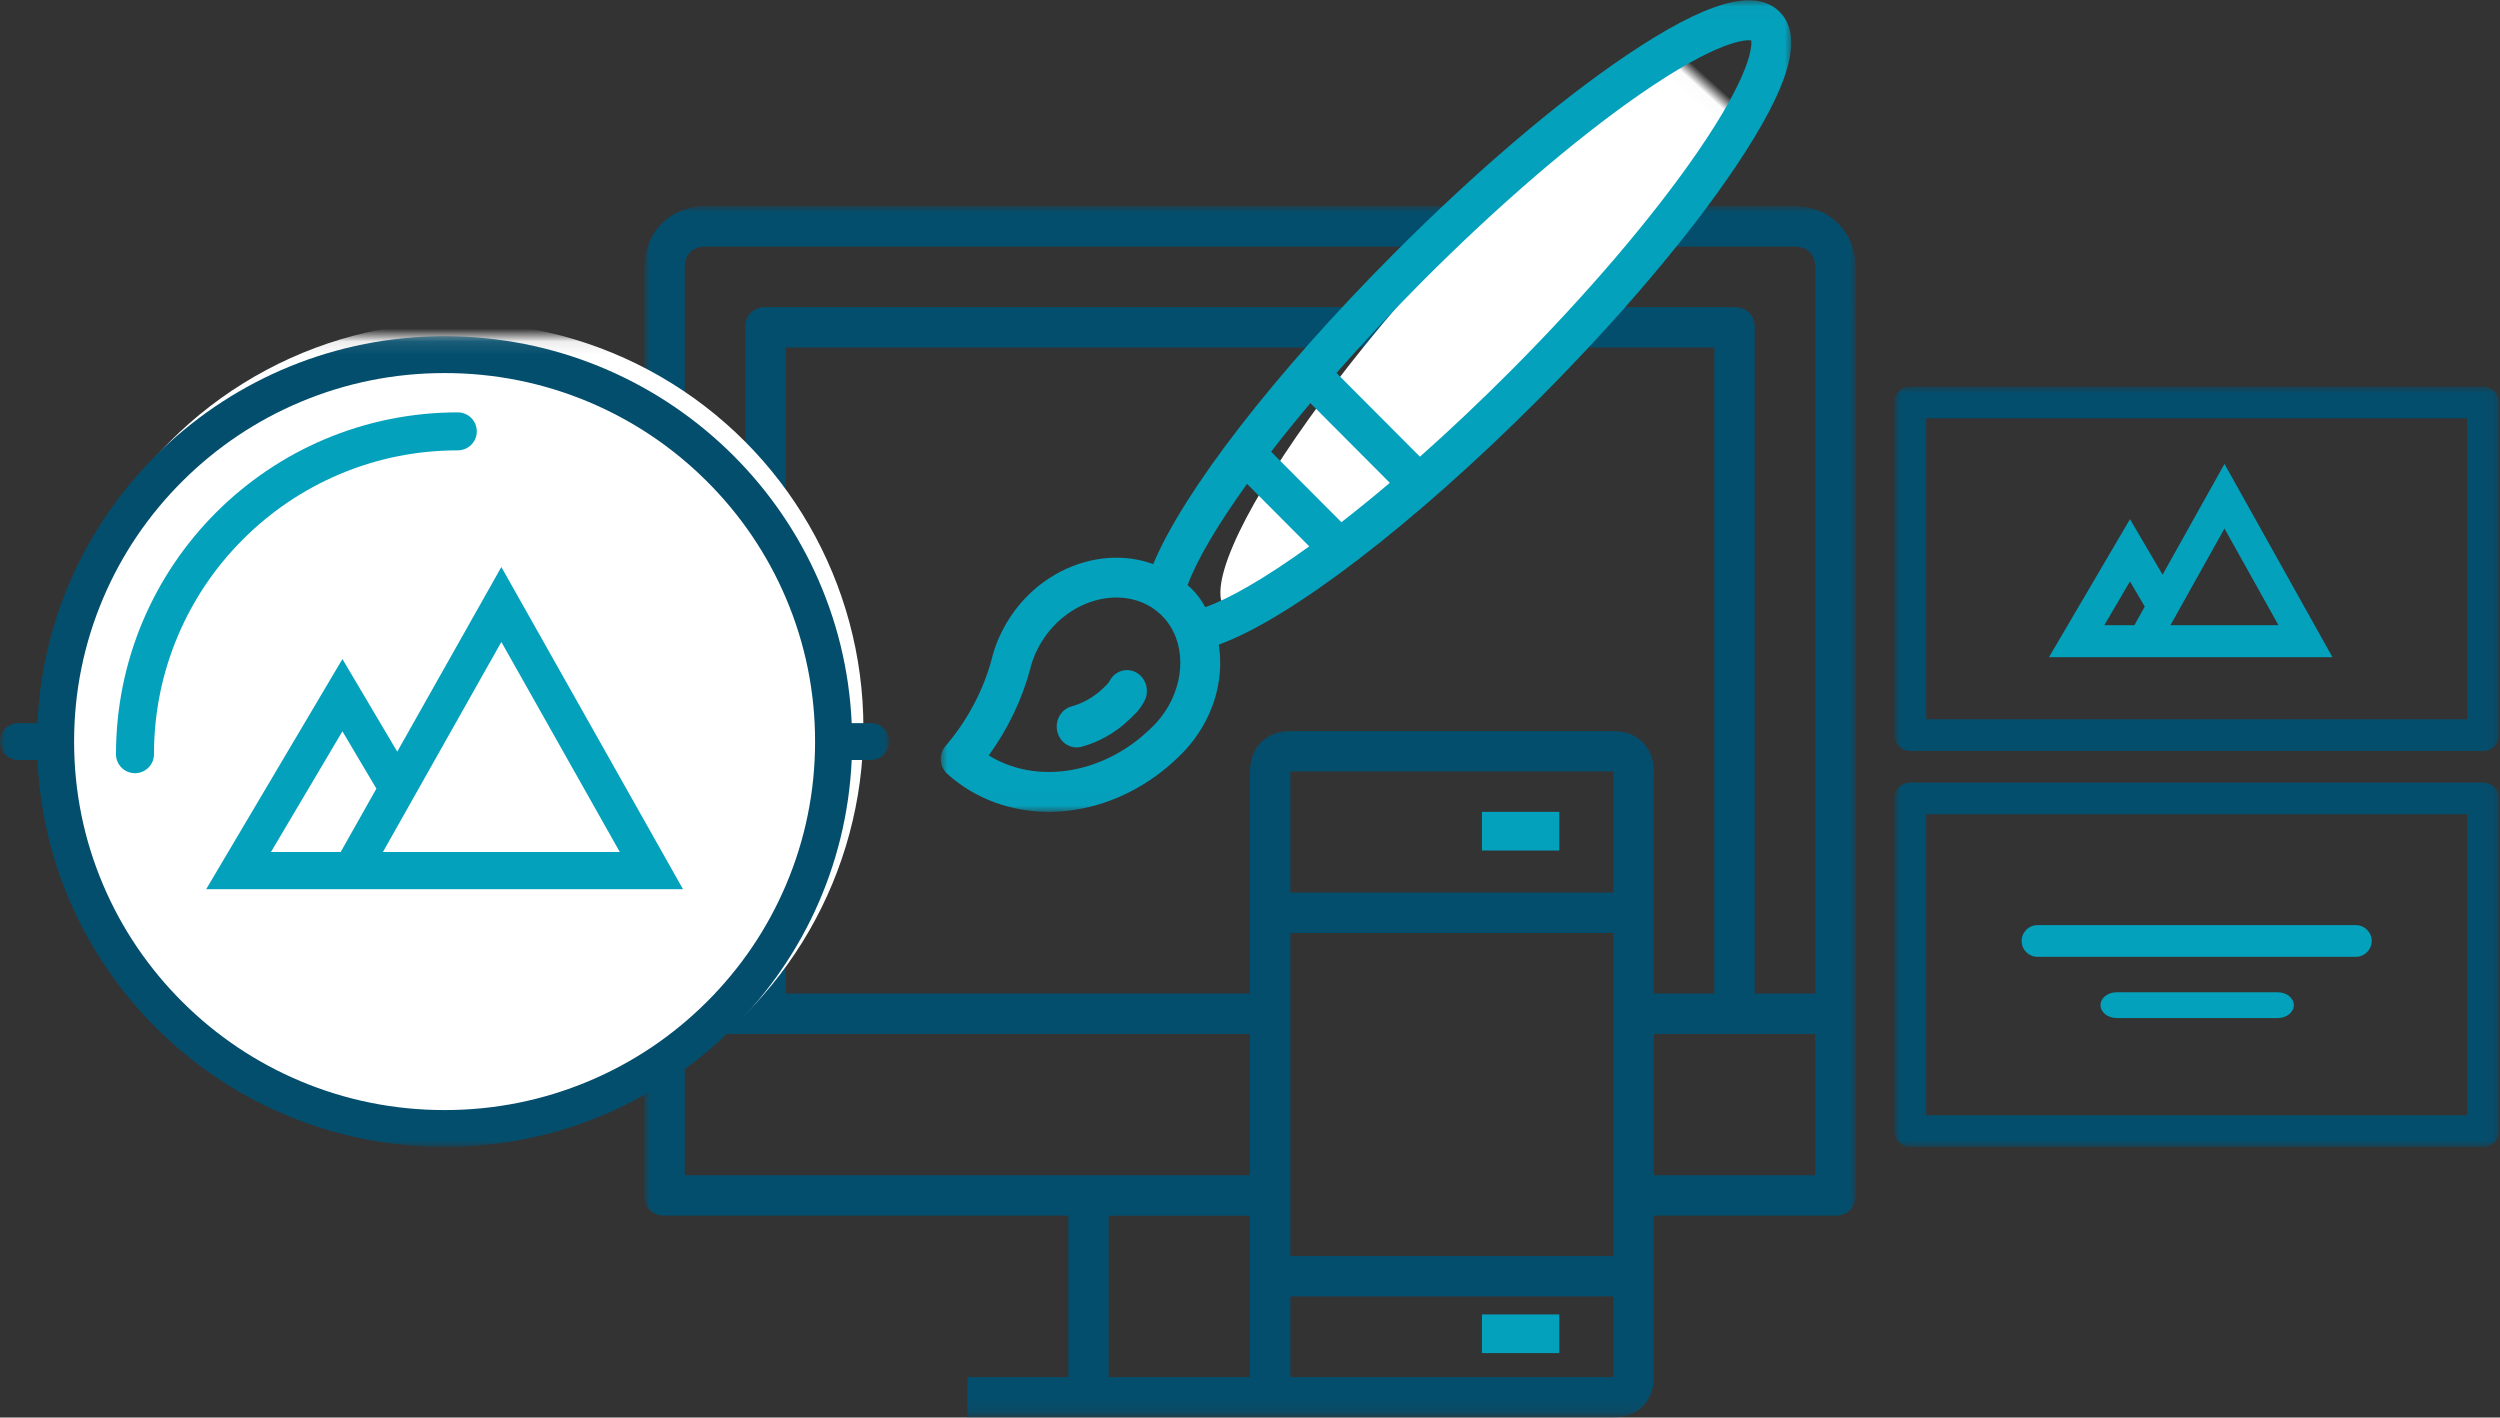 <svg xmlns="http://www.w3.org/2000/svg" width="194" height="110" viewBox="0 0 194 110" xmlns:xlink="http://www.w3.org/1999/xlink"><rect x="0" y="0" width="194" height="110" fill="#333333" stroke="none"/><defs><path id="a" d="M0 93.882h94V0H0z"/><path id="c" d="M.008 63H69V.09H.008z"/><path id="e" d="M66 62.992H.008V.02H66z"/><path id="g" d="M.007 59V0h46.915v59z"/></defs><g fill="none" fill-rule="evenodd"><g transform="translate(50 16)"><mask id="b" fill="#fff"><use xlink:href="#a"/></mask><path fill="#044E6D" d="M89.304 0H4.696C2.036 0 0 2.035 0 4.696v72.07c0 .94.627 1.567 1.57 1.567H32.9v12.53H25.07V94h50.126c1.882 0 3.137-1.255 3.137-3.137v-12.53H92.43c.943 0 1.57-.626 1.57-1.568V4.695C94 2.036 91.965 0 89.304 0zM3.137 4.696c0-.932.627-1.56 1.56-1.56h84.607c.932 0 1.56.628 1.56 1.56v56.402h-4.697V9.402c0-.942-.627-1.57-1.57-1.57H9.403c-.942 0-1.57.628-1.57 1.57v51.696H3.138V4.696zm47 48.57h25.06v-9.403h-25.06v9.402zm0 28.205h25.06V56.403h-25.06v25.07zm25.06-40.735h-25.06c-1.882 0-3.137 1.254-3.137 3.128v17.235H10.97V10.97h72.06V61.1h-4.697V43.863c0-1.874-1.255-3.128-3.137-3.128zm-72.06 34.46H47v-10.96H3.137v10.96zM36.03 90.864H47v-12.53H36.03v12.53zm14.107 0h25.06v-6.265h-25.06v6.265zm28.196-15.667h12.53v-10.96h-12.53v10.96z" mask="url(#b)"/></g><g transform="translate(0 26)"><mask id="d" fill="#fff"><use xlink:href="#c"/></mask><circle cx="35.5" cy="30.5" r="31.5" fill="#FFF" mask="url(#d)"/><path fill="#044E6D" d="M60.99 42.675c-1.447 3.404-3.52 6.463-6.162 9.09-2.64 2.627-5.714 4.69-9.138 6.13-3.543 1.49-7.308 2.246-11.19 2.246-3.883 0-7.648-.755-11.19-2.245-3.424-1.44-6.5-3.503-9.14-6.13-2.64-2.627-4.714-5.686-6.162-9.09-1.5-3.524-2.258-7.268-2.258-11.13 0-3.862.76-7.606 2.258-11.13 1.448-3.404 3.52-6.463 6.162-9.09 2.64-2.627 5.716-4.69 9.14-6.13C26.85 3.705 30.616 2.95 34.5 2.95c3.882 0 7.647.755 11.19 2.245 3.424 1.44 6.498 3.503 9.138 6.13 2.64 2.627 4.715 5.686 6.162 9.09 1.5 3.524 2.26 7.268 2.26 11.13 0 3.862-.76 7.606-2.26 11.13zm6.572-12.56h-1.47C65.34 13.406 51.485.09 34.5.09S3.66 13.406 2.907 30.116h-1.47c-.794 0-1.437.64-1.437 1.43 0 .79.643 1.428 1.437 1.428h1.47C3.66 49.684 17.515 63 34.5 63s30.84-13.316 31.592-30.026h1.47c.794 0 1.438-.64 1.438-1.43 0-.79-.644-1.428-1.438-1.428z" mask="url(#d)"/></g><path fill="#04A1BC" d="M26.35 36.8c2.904-1.23 5.992-1.852 9.176-1.852.814 0 1.474-.66 1.474-1.475C37 32.66 36.34 32 35.526 32 20.875 32 9 43.876 9 58.527 9 59.34 9.66 60 10.475 60s1.474-.66 1.474-1.473c0-3.186.622-6.273 1.852-9.177 1.187-2.808 2.887-5.33 5.053-7.496 2.168-2.167 4.69-3.868 7.496-5.055M29.715 66.115l9.19-16.3 9.192 16.3H29.715zm-8.688 0l5.545-9.366 2.635 4.45-2.77 4.915h-5.41zm9.8-7.786l-4.255-7.187L16 69h37L38.905 44l-8.08 14.33z"/><g fill="#04A1BC"><path d="M115 66h6v-3h-6M115 105h6v-3h-6"/></g><g><g transform="translate(73)"><mask id="f" fill="#fff"><use xlink:href="#e"/></mask><ellipse cx="42.592" cy="24.704" fill="#FFF" mask="url(#f)" transform="rotate(42 42.592 24.704)" rx="6" ry="30.5"/><path fill="#04A1BC" d="M58.673 11.88c-3.47 5.035-8.59 11.027-14.416 16.873-2.446 2.454-4.817 4.687-7.07 6.687l-6.478-6.5c2.053-2.334 4.294-4.728 6.658-7.1 5.825-5.846 11.796-10.984 16.812-14.468 6.177-4.29 8.308-4.295 8.718-4.24.056.41.05 2.55-4.225 8.75zM19.155 45.407c.75-2.012 2.364-4.732 4.615-7.856l4.828 4.846c-3.396 2.453-6.18 4.053-8.074 4.723-.032-.054-.5-1.006-1.37-1.714zM16.68 56.143c-.083.088-.838.886-1.822 1.59-3.575 2.562-7.95 2.86-11.13.886 1.488-2.05 2.595-4.358 3.23-6.76l.02-.082c.005-.024.54-2.474 2.85-4.13 1.487-1.065 3.26-1.494 4.862-1.176 1.322.262 2.433 1.02 3.13 2.132 1.365 2.183.885 5.354-1.14 7.54zm14.412-15.62l-5.453-5.47c.94-1.218 1.96-2.48 3.047-3.77l6.163 6.186c-1.304 1.104-2.56 2.124-3.758 3.054zm34.01-39.6c-1.894-1.9-5.692-.817-11.952 3.41-5.318 3.593-11.696 9.033-17.96 15.32-9.288 9.32-16.35 18.47-18.7 24.12-.387-.14-.79-.253-1.203-.335-2.432-.483-5.074.135-7.25 1.693-3.12 2.237-3.946 5.43-4.066 5.97-.656 2.46-1.9 4.81-3.598 6.794-.546.638-.484 1.598.14 2.16C2.696 62.015 5.487 63 8.39 63c2.797 0 5.7-.915 8.26-2.75 1.2-.86 2.108-1.81 2.284-1.998 2.175-2.346 3.098-5.42 2.64-8.23 5.524-1.988 15.153-9.34 24.862-19.082C52.7 24.653 58.122 18.252 61.7 12.915 65.915 6.633 66.995 2.822 65.1.922z" mask="url(#f)"/></g><path fill="#04A1BC" d="M88.2 52.2c-.745-.43-1.683-.145-2.094.638-.04.08-.092.153-.15.22-.115.126-.494.51-.888.805-.597.448-1.242.768-1.916.953-.824.227-1.317 1.11-1.1 1.975.18.728.805 1.21 1.49 1.21.13 0 .26-.017.39-.053 1.04-.285 2.025-.773 2.93-1.45.58-.435 1.35-1.23 1.355-1.237.23-.26.43-.55.592-.862.41-.783.137-1.766-.61-2.197"/></g><g><path fill="#04A1BC" d="M163.294 48.515l1.992-3.398 1.146 1.956-.804 1.442h-2.334zm13.517 0h-8.384l4.193-7.504 4.19 7.505zM171.573 51H181l-8.38-15-4.804 8.597-2.53-4.31L159 51h12.572zM176.75 77h-12.5c-.69 0-1.25.447-1.25 1 0 .553.56 1 1.25 1h12.5c.692 0 1.25-.447 1.25-1 0-.553-.558-1-1.25-1"/><g transform="translate(147 30)"><mask id="h" fill="#fff"><use xlink:href="#g"/></mask><path fill="#04A1BC" d="M11.113 44.25H35.81c.68 0 1.234-.55 1.234-1.23 0-.68-.553-1.23-1.235-1.23H11.112c-.682 0-1.235.55-1.235 1.23 0 .68.553 1.23 1.235 1.23" mask="url(#h)"/><path fill="#044E6D" d="M2.47 25.813h41.983V2.457H2.47v23.354zM45.686 0H1.234C.552 0 0 .55 0 1.23v25.81c0 .68.552 1.23 1.234 1.23h44.453c.682 0 1.235-.55 1.235-1.23V1.23c0-.68-.553-1.23-1.235-1.23zM2.47 56.54h41.983V33.188H2.47V56.54zm43.217-25.81H1.234C.552 30.73 0 31.28 0 31.957V57.77C0 58.45.552 59 1.234 59h44.453c.682 0 1.235-.55 1.235-1.23V31.958c0-.68-.553-1.23-1.235-1.23z" mask="url(#h)"/></g></g></g></svg>
